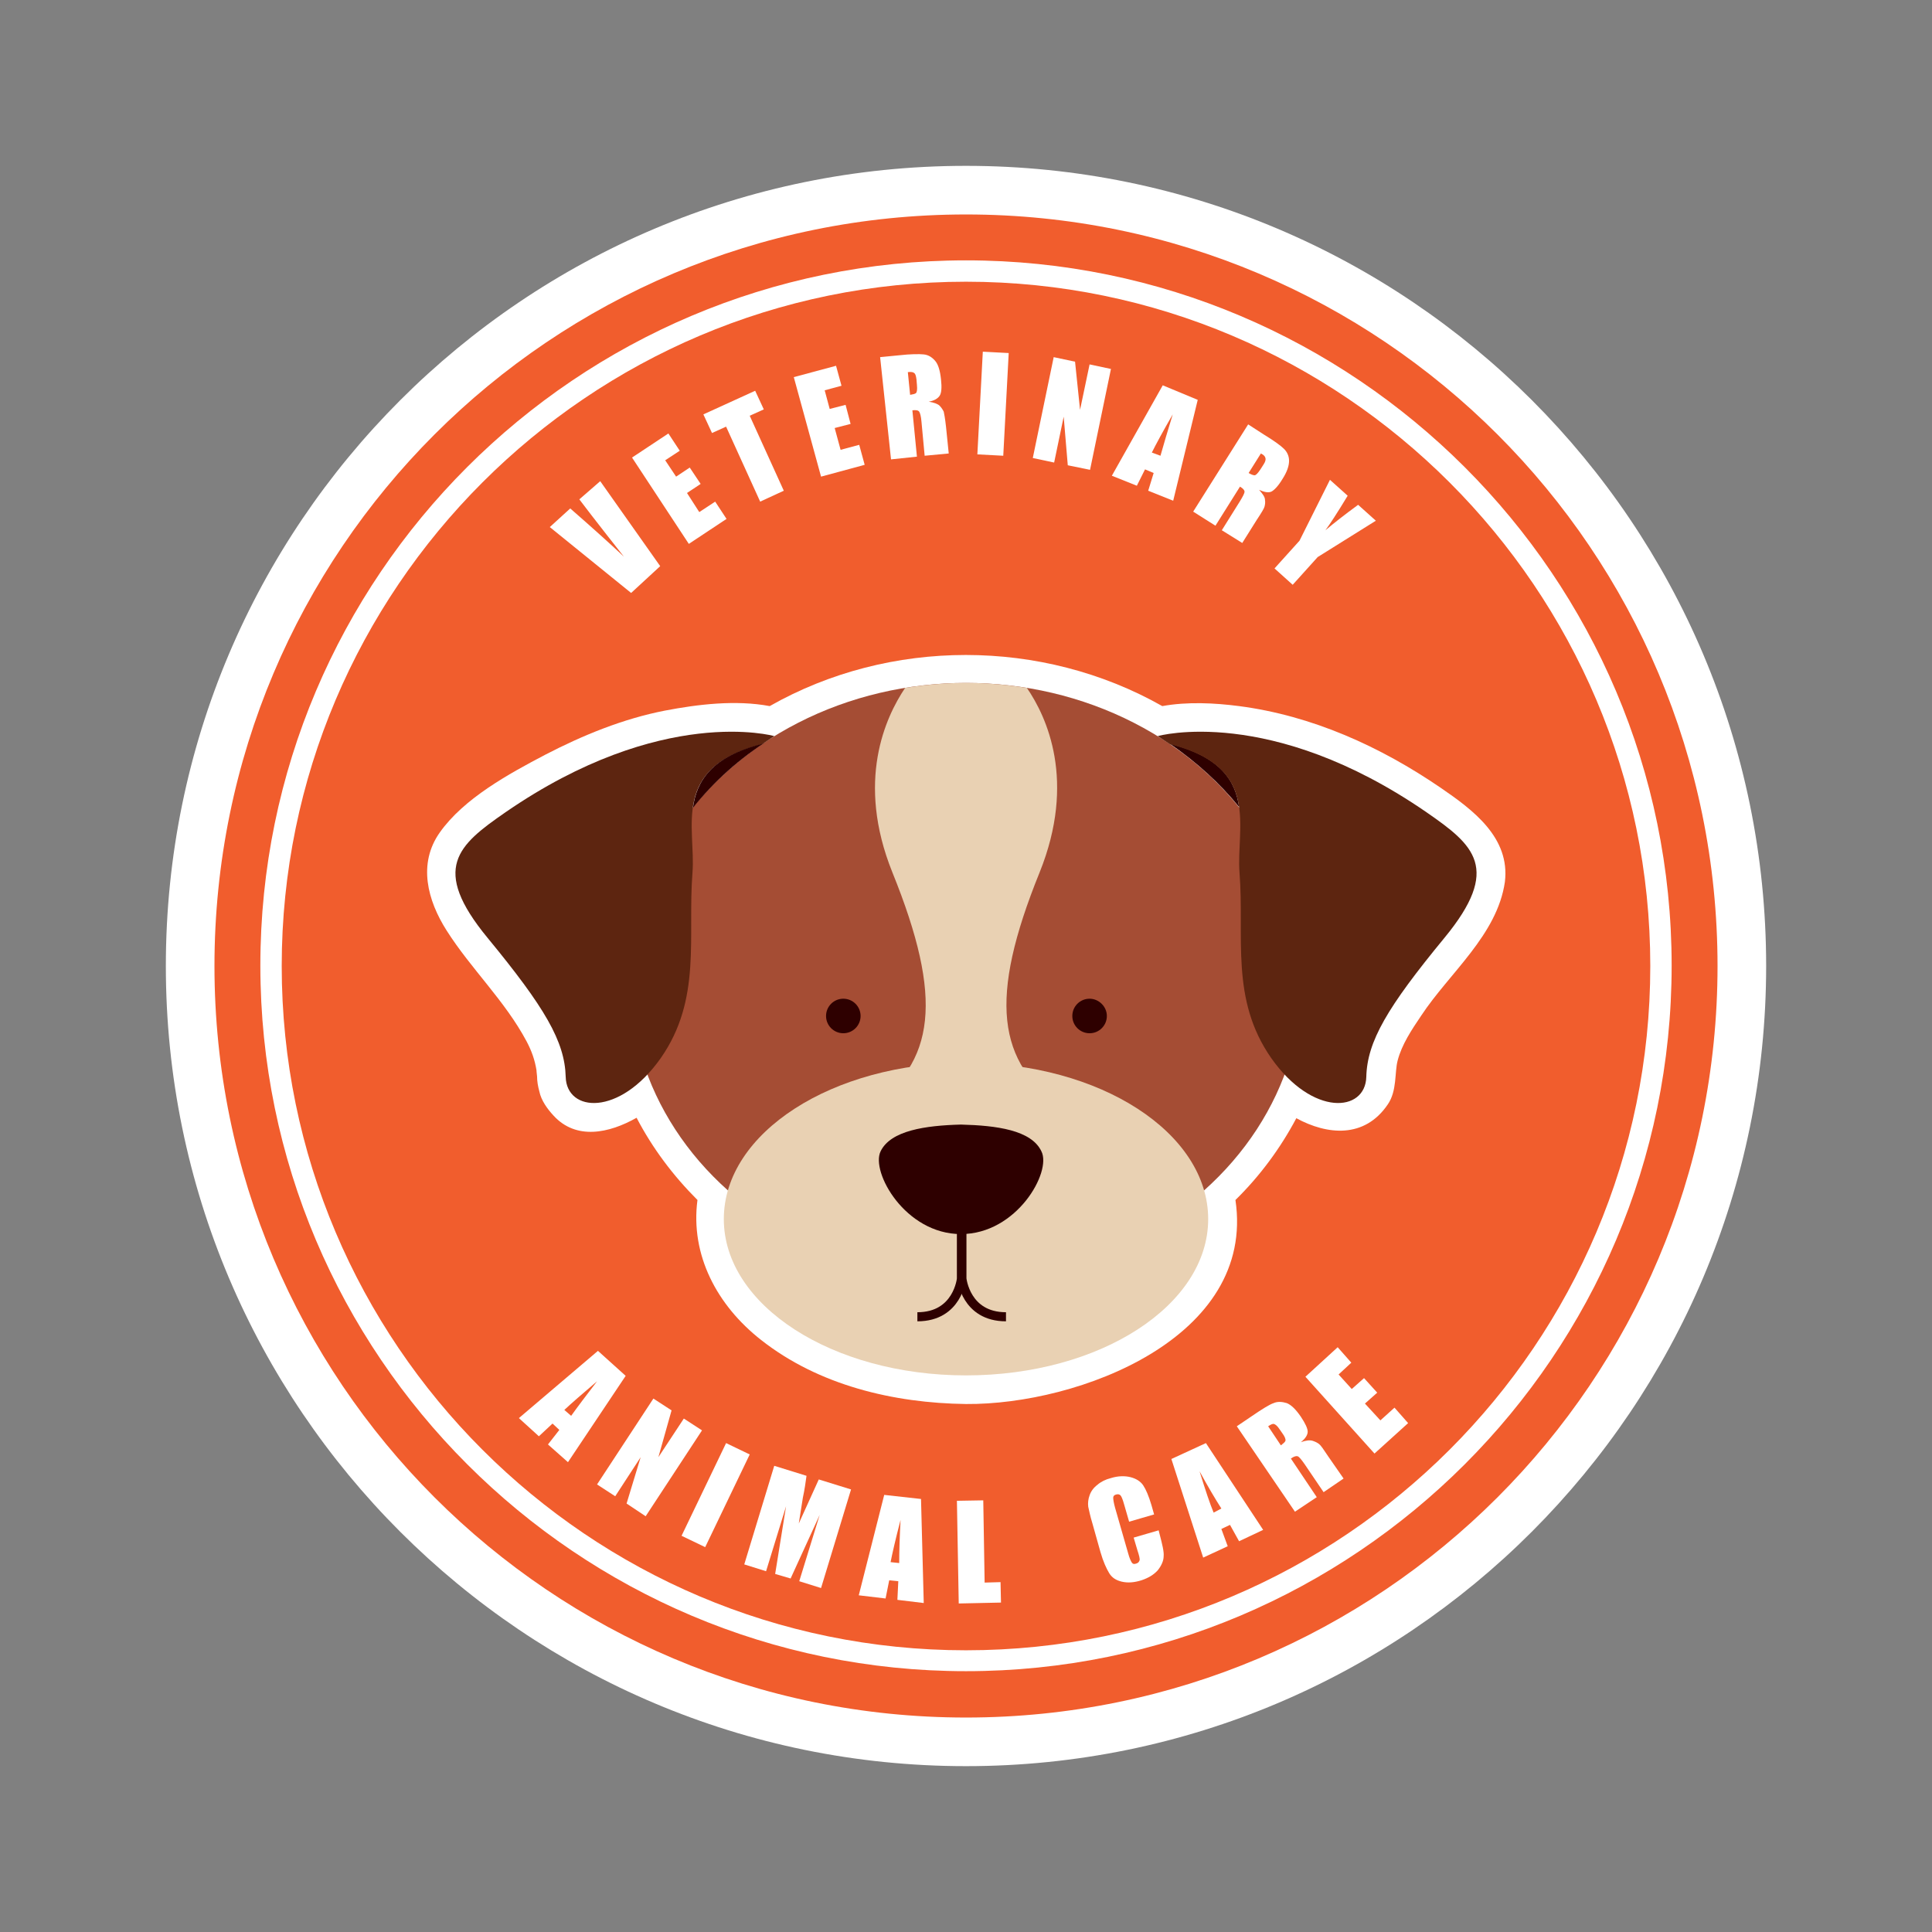 <?xml version="1.0" encoding="utf-8"?>
<!-- Generator: Adobe Illustrator 19.0.0, SVG Export Plug-In . SVG Version: 6.00 Build 0)  -->
<svg version="1.1" id="Capa_1" xmlns="http://www.w3.org/2000/svg" xmlns:xlink="http://www.w3.org/1999/xlink" x="0px" y="0px"
	 viewBox="138 -137.2 425.2 425.2" style="enable-background:new 138 -137.2 425.2 425.2;" xml:space="preserve">
<rect x="138" y="-137.2" width="425.2" height="425.2" fill="#808080" stroke="none"/>
<style type="text/css">
	.st0{fill:#FFFFFF;}
	.st1{fill:#F15D2D;}
	.st2{fill:#A54D34;}
	.st3{fill:#2E0000;}
	.st4{fill:#5D2510;}
	.st5{fill:#E9D1B3;}
	.st6{fill:none;stroke:#2E0000;stroke-width:2;stroke-miterlimit:10;}
</style>
<path class="st0" d="M350.6-100.7c-97.3,0-176.1,78.9-176.1,176.1c0,97.3,78.9,176.1,176.1,176.1c97.3,0,176.1-78.9,176.1-176.1
	C526.7-21.9,447.9-100.7,350.6-100.7z"/>
<path class="st1" d="M516,75.4c0,91.4-74.1,165.4-165.4,165.4c-91.4,0-165.4-74.1-165.4-165.4C185.2-16,259.2-90,350.6-90
	C442-90,516-16,516,75.4z"/>
<g>
	<g>
		<path class="st0" d="M350.6,230.6c-85.6,0-155.3-69.6-155.3-155.3c0-85.6,69.6-155.2,155.3-155.2c85.6,0,155.3,69.6,155.3,155.2
			C505.9,161,436.2,230.6,350.6,230.6z M350.6-75.2C267.6-75.2,200-7.6,200,75.4c0,83,67.5,150.6,150.6,150.6
			c83,0,150.6-67.5,150.6-150.6C501.2-7.6,433.6-75.2,350.6-75.2z"/>
	</g>
</g>
<g>
	<path class="st0" d="M270.1-31.3l13.2,18.7l-6.4,5.9L259-21.2l4.5-4.1c4.7,4.1,8.7,7.7,11.8,10.6c-2.7-3.4-5.1-6.5-7.2-9.2
		l-2.6-3.4L270.1-31.3z"/>
	<path class="st0" d="M277.1-36.5l8-5.3l2.5,3.8l-3.2,2.1l2.4,3.6l3-2l2.4,3.6l-3,2l2.7,4.2l3.5-2.3l2.5,3.8l-8.3,5.5L277.1-36.5z"
		/>
	<path class="st0" d="M304.2-51.2l1.9,4.1l-3.1,1.4l7.5,16.5l-5.2,2.4l-7.5-16.5l-3.1,1.4l-1.9-4.1L304.2-51.2z"/>
	<path class="st0" d="M312.7-54.2l9.3-2.5l1.2,4.4l-3.7,1l1.1,4.1l3.5-0.9l1.1,4.2l-3.5,0.9l1.3,4.8l4.1-1.1l1.2,4.4l-9.6,2.6
		L312.7-54.2z"/>
	<path class="st0" d="M331.7-58.6l4.1-0.4c2.7-0.3,4.5-0.3,5.5-0.2c1,0.1,1.8,0.6,2.5,1.4s1.1,2.2,1.3,4.1c0.2,1.8,0.1,3-0.3,3.6
		c-0.4,0.6-1.2,1.1-2.4,1.3c1.2,0.2,2,0.5,2.4,0.9s0.7,0.9,0.9,1.3c0.1,0.4,0.3,1.5,0.5,3.3l0.6,5.9l-5.3,0.5l-0.7-7.5
		c-0.1-1.2-0.3-1.9-0.5-2.2c-0.2-0.3-0.7-0.4-1.5-0.3l1,10.2l-5.7,0.6L331.7-58.6z M337.8-55.3l0.5,5c0.6-0.1,1.1-0.2,1.3-0.4
		c0.2-0.2,0.3-0.8,0.2-1.8l-0.1-1.2c-0.1-0.7-0.2-1.2-0.5-1.4C339-55.3,338.5-55.4,337.8-55.3z"/>
	<path class="st0" d="M360-59.5l-1.2,22.6l-5.7-0.3l1.2-22.6L360-59.5z"/>
	<path class="st0" d="M382.5-56l-4.6,22.2l-4.9-1l-0.9-10.7L370-35.4l-4.7-1l4.6-22.2l4.7,1l1.1,10.6l2.1-10L382.5-56z"/>
	<path class="st0" d="M401.6-49.2L396.2-27l-5.5-2.2l1.2-3.9l-1.9-0.8l-1.8,3.6l-5.5-2.2l11.2-19.9L401.6-49.2z M393.4-36.9
		c0.7-2.5,1.6-5.5,2.7-9.1c-2.2,3.8-3.7,6.6-4.6,8.4L393.4-36.9z"/>
	<path class="st0" d="M412.7-43.8l3.4,2.2c2.3,1.4,3.8,2.5,4.5,3.2c0.7,0.7,1.1,1.6,1.1,2.6c0,1.1-0.4,2.4-1.5,4.1
		c-0.9,1.5-1.8,2.4-2.4,2.7c-0.7,0.3-1.6,0.1-2.7-0.4c0.8,0.9,1.3,1.6,1.3,2.2c0.1,0.6,0,1.1-0.1,1.5s-0.7,1.4-1.7,2.9l-3.2,5.1
		l-4.5-2.8l4-6.4c0.6-1,1-1.7,1-2.1c0-0.3-0.3-0.7-1-1.1l-5.4,8.6l-4.9-3.1L412.7-43.8z M415.5-37.4l-2.7,4.3c0.5,0.3,1,0.5,1.3,0.5
		c0.3,0,0.7-0.4,1.3-1.3l0.7-1.1c0.4-0.6,0.5-1.1,0.4-1.4C416.4-36.8,416.1-37.1,415.5-37.4z"/>
	<path class="st0" d="M440.8-22.6L428-14.6l-5.5,6.1l-4-3.6l5.5-6.1l6.7-13.4l3.9,3.5c-2.3,3.8-4,6.4-4.9,7.6
		c1.9-1.6,4.2-3.4,7.2-5.6L440.8-22.6z"/>
</g>
<g>
	<g>
		<path class="st0" d="M275.7,165.6l-12.7,19l-4.4-3.9l2.5-3.2l-1.5-1.4l-3,2.8l-4.4-4l17.4-14.8L275.7,165.6z M263.7,174.4
			c1.5-2.1,3.4-4.6,5.7-7.6c-3.3,2.8-5.7,4.9-7.2,6.3L263.7,174.4z"/>
		<path class="st0" d="M292.5,177.6l-12.4,18.9l-4.2-2.8l3.1-10.2l-5.6,8.6l-4-2.6l12.4-18.9l4,2.6l-2.9,10.3l5.6-8.5L292.5,177.6z"
			/>
		<path class="st0" d="M303,182.9l-9.8,20.4l-5.2-2.5l9.8-20.4L303,182.9z"/>
		<path class="st0" d="M325.3,190.6l-6.6,21.7l-4.8-1.5l4.5-14.6l-6.4,14l-3.4-1l2.4-14.9l-4.4,14.3l-4.8-1.5l6.6-21.7l7.1,2.2
			c-0.2,1.4-0.4,3-0.8,4.8l-0.9,5.7l4.4-9.7L325.3,190.6z"/>
		<path class="st0" d="M340.7,192.7l0.6,22.9l-5.8-0.7l0.2-4.1l-2-0.2l-0.8,4l-5.9-0.7l5.6-22.1L340.7,192.7z M335.9,206.8
			c0-2.6,0.1-5.8,0.3-9.5c-1.1,4.2-1.8,7.3-2.2,9.3L335.9,206.8z"/>
		<path class="st0" d="M354.4,193l0.3,18.1l3.5-0.1l0.1,4.5l-9.3,0.2l-0.4-22.6L354.4,193z"/>
		<path class="st0" d="M392,196.1l-5.5,1.6l-1.1-3.8c-0.3-1.1-0.6-1.8-0.8-2c-0.2-0.2-0.5-0.3-0.9-0.2c-0.5,0.1-0.7,0.4-0.7,0.7
			c0,0.4,0.1,1.1,0.4,2.2l2.9,10.1c0.3,1.1,0.6,1.7,0.8,2s0.5,0.4,1,0.2c0.4-0.1,0.6-0.4,0.7-0.7s-0.1-1.1-0.5-2.3l-0.8-2.7l5.5-1.6
			l0.2,0.8c0.6,2.3,1,3.9,0.9,4.9c0,1-0.5,2.1-1.3,3.1c-0.9,1-2.1,1.7-3.6,2.2c-1.6,0.5-3,0.6-4.3,0.3s-2.2-0.9-2.8-1.9
			c-0.6-1-1.3-2.5-1.9-4.6l-1.8-6.4c-0.5-1.6-0.7-2.8-0.9-3.6c-0.1-0.8,0-1.7,0.3-2.5c0.3-0.9,0.9-1.7,1.7-2.3
			c0.8-0.7,1.8-1.2,3-1.5c1.6-0.5,3.1-0.5,4.3-0.2c1.2,0.3,2.2,0.9,2.8,1.8c0.6,0.9,1.2,2.3,1.8,4.3L392,196.1z"/>
		<path class="st0" d="M403.4,180.4l12.6,19.1l-5.3,2.5l-2-3.6l-1.9,0.9l1.4,3.8l-5.4,2.5l-7-21.7L403.4,180.4z M406.8,194.8
			c-1.4-2.2-3-4.9-4.8-8.2c1.3,4.2,2.3,7.2,3.1,9.1L406.8,194.8z"/>
		<path class="st0" d="M410.2,176.7l3.4-2.3c2.2-1.5,3.8-2.5,4.7-2.8c0.9-0.4,1.9-0.3,2.9,0c1,0.4,2,1.4,3.1,3
			c1,1.5,1.5,2.6,1.5,3.3s-0.5,1.5-1.5,2.3c1.1-0.4,2-0.5,2.6-0.3c0.6,0.2,1,0.4,1.4,0.7s1,1.2,2,2.7l3.4,4.9l-4.4,3l-4.2-6.2
			c-0.7-1-1.2-1.6-1.5-1.7s-0.8,0-1.5,0.5l5.7,8.5l-4.8,3.2L410.2,176.7z M417.1,176.7l2.8,4.2c0.5-0.4,0.9-0.7,1-1
			c0.1-0.3-0.1-0.9-0.7-1.7l-0.7-1c-0.4-0.6-0.8-0.9-1.1-1C418.1,176.1,417.7,176.3,417.1,176.7z"/>
		<path class="st0" d="M425.3,165.8l7.1-6.5l3,3.4l-2.8,2.6l2.9,3.2l2.7-2.4l2.9,3.2l-2.7,2.4l3.4,3.7l3.1-2.8l3,3.4l-7.4,6.7
			L425.3,165.8z"/>
	</g>
</g>
<g>
	<path class="st0" d="M455.1,36.2c-13.3-9.1-28.3-15.9-44.4-18c-5.4-0.7-11.4-1-16.9,0c-26.5-15-60-15-86.4,0
		c-7.5-1.4-15.8-0.4-23.1,1c-9.2,1.8-18,5.4-26.3,9.7c-8,4.2-17.9,9.6-23.2,17.1c-4.9,6.9-2.7,15,1.5,21.6
		c5.4,8.5,12.8,15.4,17.6,24.4c1.1,2.1,1.8,4,2.2,6.5c-0.1-0.5,0.1,1.1,0.1,1.2c0,1.1,0.2,2.2,0.5,3.3c0.4,2,1.8,3.9,3.1,5.3
		c5,5.5,12.3,3.9,18.3,0.5c3.5,6.7,8,12.7,13.4,18.1c-1.6,12.1,4.3,23.2,14,30.8c12.7,10,29.2,13.9,45.1,14.1
		c24.8,0.2,63.8-14.6,59.3-44.9c5.4-5.3,9.9-11.4,13.4-18c6.8,3.7,15,4.5,20.1-3c2.1-3,1.5-7.1,2.2-9.7c0.9-3.5,3.1-6.8,5.2-9.9
		c6.2-9.4,16.7-17.7,18.4-29.4C470.4,47.1,462.1,41,455.1,36.2z"/>
	<g>
		<g>
			<ellipse class="st2" cx="350.6" cy="78.6" rx="73.9" ry="65.5"/>
			<path class="st3" d="M410.7,40.4c-0.8-5.8-4.1-11.1-15.2-13.9C401.3,30.5,406.4,35.1,410.7,40.4z"/>
			<path class="st4" d="M392.8,24.8c0,0,24.7-7,59.2,16.8c10.4,7.2,16.5,12.3,3.9,27.6c-12.6,15.3-17,22.8-17.2,30.6
				c-0.2,7.8-11.8,8.8-20.9-4.1c-9.1-13-5.9-26.7-7-40.8c-0.8-10,4.9-23.2-15.3-28.3C395.4,26.5,393.5,25.3,392.8,24.8z"/>
			<path class="st4" d="M308.4,24.8c0,0-24.7-7-59.2,16.8c-10.4,7.2-16.5,12.3-3.9,27.6c12.6,15.3,17,22.8,17.2,30.6
				c0.2,7.8,11.8,8.8,20.9-4.1c9.1-13,5.9-26.7,7-40.8c0.8-10-4.9-23.2,15.3-28.3C305.8,26.5,307.7,25.3,308.4,24.8z"/>
			<path class="st5" d="M403.9,131.1c0,19-23.8,34.4-53.3,34.4c-29.4,0-53.3-15.4-53.3-34.4c0-19,23.9-34.4,53.3-34.4
				C380.1,96.7,403.9,112.1,403.9,131.1z"/>
			<path class="st5" d="M337.2,14.2c-4.3,6.4-10.9,20.5-2.8,40.6c11.3,27.9,9.5,41.7-5.1,52l21.3-0.7l21.3,0.7
				c-14.5-10.3-16.4-24.1-5.1-52c8.1-20.1,1.6-34.2-2.8-40.6c-4.4-0.7-8.8-1.1-13.4-1.1C346.1,13.1,341.6,13.5,337.2,14.2z"/>
			<g>
				<path class="st3" d="M381.6,86.4c0,2.1-1.7,3.8-3.8,3.8c-2.1,0-3.8-1.7-3.8-3.8c0-2.1,1.7-3.8,3.8-3.8
					C379.8,82.6,381.6,84.3,381.6,86.4z"/>
				<path class="st3" d="M327.4,86.4c0,2.1-1.7,3.8-3.8,3.8s-3.8-1.7-3.8-3.8c0-2.1,1.7-3.8,3.8-3.8
					C325.7,82.6,327.4,84.3,327.4,86.4z"/>
			</g>
			<path class="st3" d="M307.3,25.6C307.3,25.6,307.3,25.6,307.3,25.6c-0.7,0.5-1.5,0.9-1.5,0.9c-11.2,2.8-14.5,8.2-15.3,14.1
				C295.1,34.8,300.8,29.7,307.3,25.6z"/>
			<g>
				<path class="st6" d="M349.7,126.2l0,18c0,0,0.8,8.4,9.7,8.4"/>
				<path class="st6" d="M349.6,126.2l0,18c0,0-0.8,8.4-9.7,8.4"/>
			</g>
			<path class="st3" d="M367.2,116.2c2.3,4.5-5.4,18.2-17.7,18.2c-12.3,0-19.9-13.7-17.7-18.2c2.2-4.6,9.9-5.7,17.7-5.9
				C357.3,110.5,365,111.5,367.2,116.2z"/>
		</g>
	</g>
</g>
</svg>
